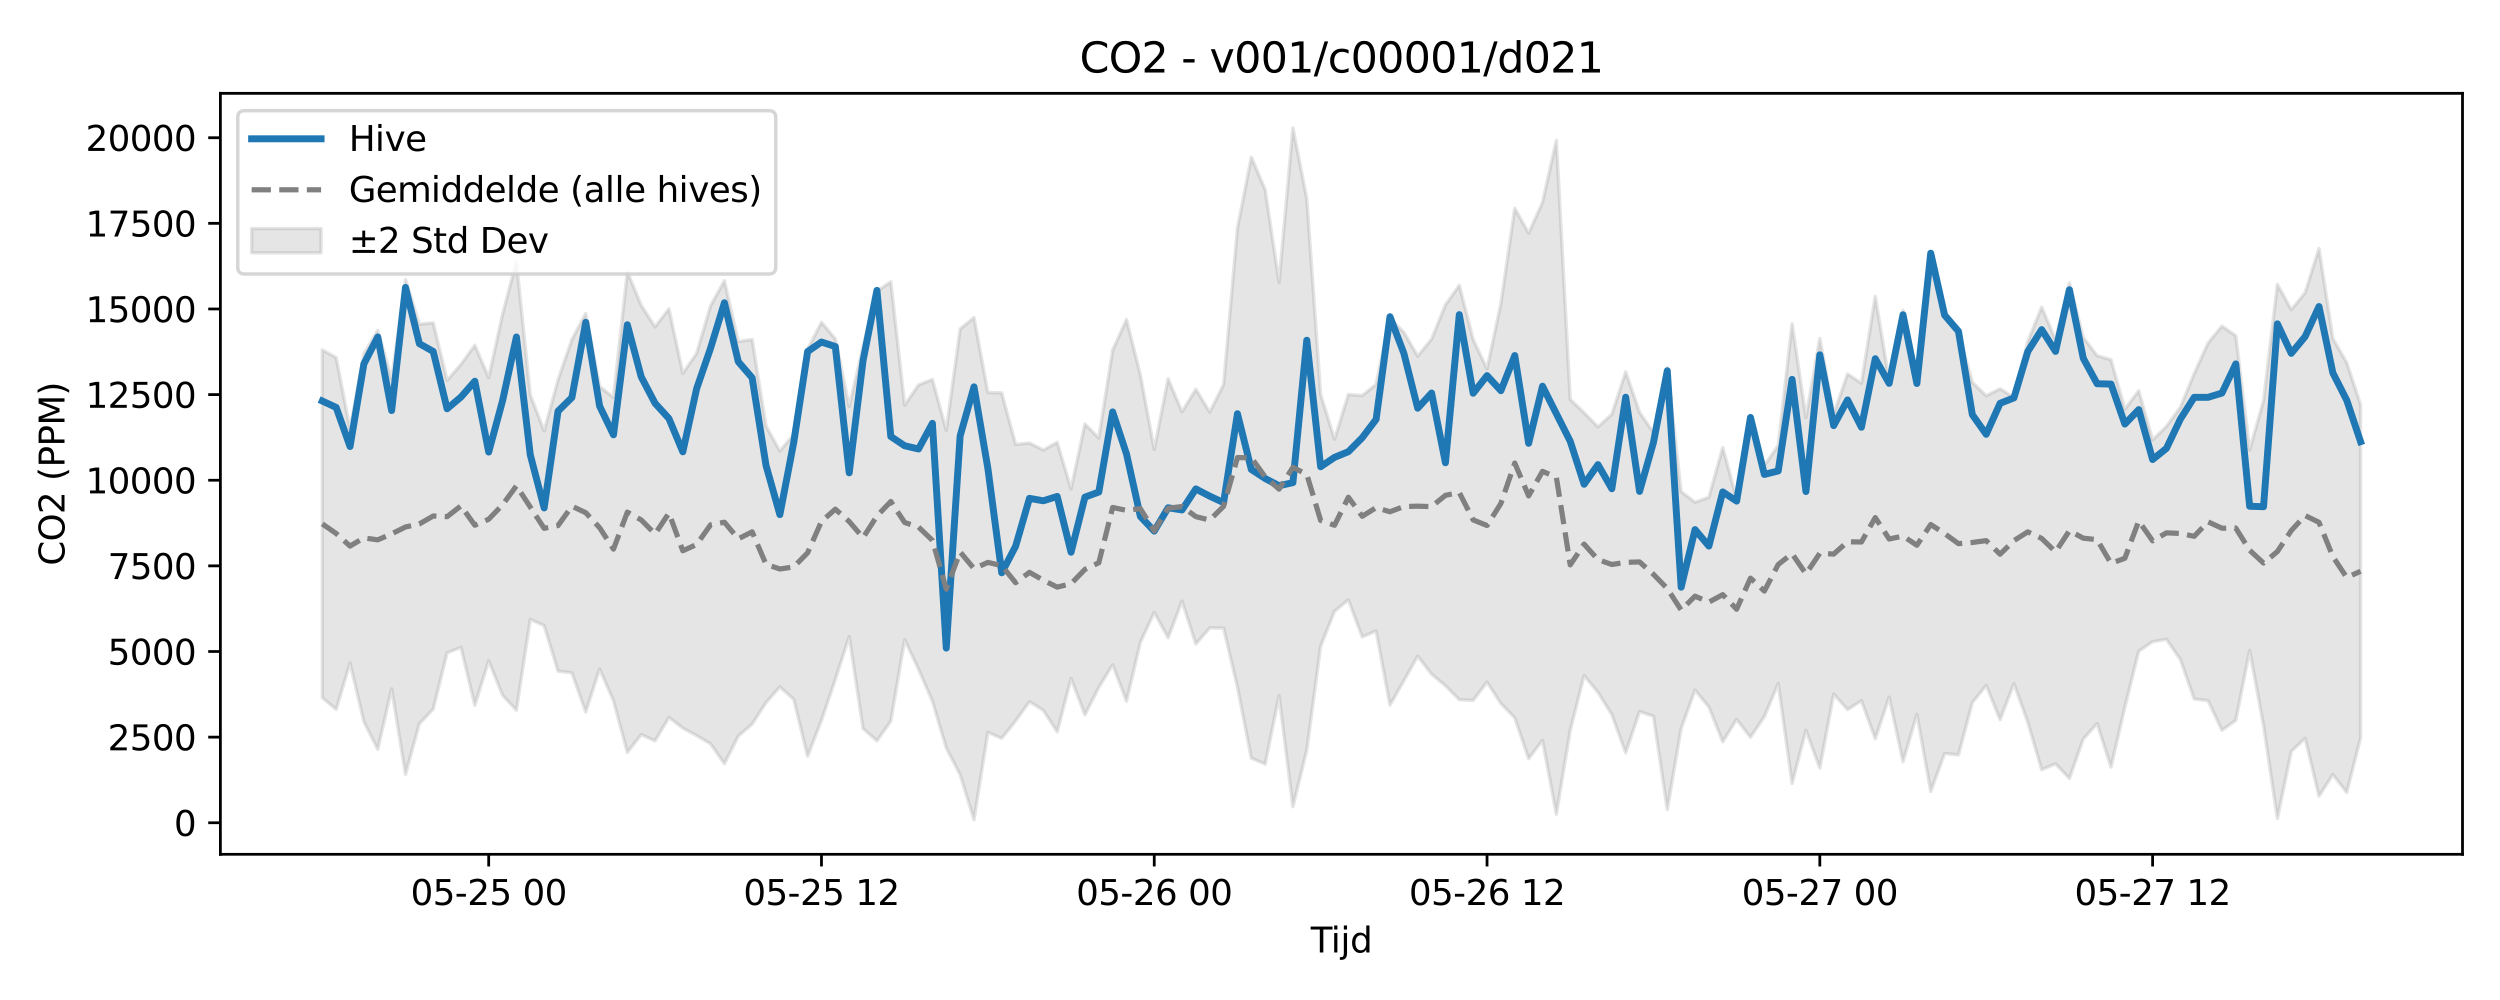 <?xml version="1.0" encoding="utf-8" standalone="no"?>
<!DOCTYPE svg PUBLIC "-//W3C//DTD SVG 1.1//EN"
  "http://www.w3.org/Graphics/SVG/1.1/DTD/svg11.dtd">
<svg xmlns:xlink="http://www.w3.org/1999/xlink" width="720pt" height="288pt" viewBox="0 0 720 288" xmlns="http://www.w3.org/2000/svg" version="1.1">
 <defs>
  <style type="text/css">*{stroke-linejoin: round; stroke-linecap: butt}</style>
 </defs>
 <g id="figure_1">
  <g id="patch_1">
   <path d="M 0 288 
L 720 288 
L 720 0 
L 0 0 
z
" style="fill: #ffffff"/>
  </g>
  <g id="axes_1">
   <g id="patch_2">
    <path d="M 63.47 246.04 
L 709.2 246.04 
L 709.2 26.88 
L 63.47 26.88 
z
" style="fill: #ffffff"/>
   </g>
   <g id="FillBetweenPolyCollection_1">
    <defs>
     <path id="m53c66a3f4b" d="M 92.821 -187.23 
L 92.821 -87.02 
L 96.815 -83.701 
L 100.808 -97.043 
L 104.802 -80.137 
L 108.795 -72.18 
L 112.788 -89.615 
L 116.782 -64.968 
L 120.775 -79.576 
L 124.768 -83.764 
L 128.762 -99.962 
L 132.755 -101.563 
L 136.749 -84.878 
L 140.742 -97.674 
L 144.735 -87.753 
L 148.729 -83.465 
L 152.722 -109.619 
L 156.715 -107.804 
L 160.709 -94.693 
L 164.702 -94.223 
L 168.696 -82.958 
L 172.689 -95.328 
L 176.682 -86.18 
L 180.676 -71.297 
L 184.669 -76.434 
L 188.663 -74.62 
L 192.656 -81.383 
L 196.649 -78.308 
L 200.643 -76.134 
L 204.636 -73.774 
L 208.629 -68.051 
L 212.623 -75.991 
L 216.616 -79.459 
L 220.61 -85.636 
L 224.603 -90.169 
L 228.596 -86.59 
L 232.59 -70.209 
L 236.583 -80.503 
L 240.577 -92.334 
L 244.57 -104.668 
L 248.563 -78.169 
L 252.557 -74.65 
L 256.55 -80.3 
L 260.543 -103.726 
L 264.537 -95.259 
L 268.53 -86.086 
L 272.524 -72.586 
L 276.517 -64.861 
L 280.51 -51.922 
L 284.504 -77.099 
L 288.497 -75.369 
L 292.491 -80.362 
L 296.484 -85.912 
L 300.477 -83.409 
L 304.471 -77.233 
L 308.464 -92.607 
L 312.457 -82.143 
L 316.451 -90.005 
L 320.444 -96.538 
L 324.438 -86.05 
L 328.431 -102.989 
L 332.424 -111.616 
L 336.418 -104.304 
L 340.411 -114.879 
L 344.404 -102.519 
L 348.398 -107.147 
L 352.391 -107.103 
L 356.385 -90.116 
L 360.378 -69.644 
L 364.371 -67.937 
L 368.365 -87.611 
L 372.358 -55.672 
L 376.352 -71.935 
L 380.345 -101.881 
L 384.338 -111.933 
L 388.332 -115.22 
L 392.325 -104.557 
L 396.318 -106.288 
L 400.312 -84.926 
L 404.305 -91.91 
L 408.299 -99.021 
L 412.292 -93.837 
L 416.285 -90.491 
L 420.279 -86.479 
L 424.272 -86.29 
L 428.266 -91.539 
L 432.259 -85.381 
L 436.252 -81.266 
L 440.246 -69.502 
L 444.239 -74.78 
L 448.232 -53.511 
L 452.226 -77.658 
L 456.219 -93.443 
L 460.213 -88.607 
L 464.206 -82.178 
L 468.199 -71.191 
L 472.193 -83.08 
L 476.186 -81.737 
L 480.179 -54.832 
L 484.173 -78.198 
L 488.166 -89.237 
L 492.16 -84.38 
L 496.153 -74.37 
L 500.146 -80.794 
L 504.14 -75.671 
L 508.133 -81.599 
L 512.127 -91.154 
L 516.12 -62.337 
L 520.113 -77.671 
L 524.107 -66.802 
L 528.1 -88.087 
L 532.093 -83.638 
L 536.087 -86.172 
L 540.08 -75.256 
L 544.074 -87.206 
L 548.067 -68.607 
L 552.06 -82.286 
L 556.054 -60.064 
L 560.047 -70.975 
L 564.041 -70.595 
L 568.034 -85.647 
L 572.027 -90.593 
L 576.021 -80.731 
L 580.014 -91.096 
L 584.007 -79.972 
L 588.001 -66.32 
L 591.994 -68.007 
L 595.988 -63.81 
L 599.981 -75.148 
L 603.974 -79.601 
L 607.968 -67.099 
L 611.961 -84.316 
L 615.955 -100.457 
L 619.948 -103.187 
L 623.941 -103.852 
L 627.935 -98.076 
L 631.928 -86.692 
L 635.921 -86.215 
L 639.915 -77.673 
L 643.908 -80.521 
L 647.902 -100.662 
L 651.895 -79.06 
L 655.888 -52.235 
L 659.882 -71.568 
L 663.875 -75.358 
L 667.868 -58.694 
L 671.862 -64.917 
L 675.855 -59.781 
L 679.849 -75.48 
L 679.849 -171.487 
L 679.849 -171.487 
L 675.855 -183.558 
L 671.862 -190.516 
L 667.868 -216.444 
L 663.875 -203.688 
L 659.882 -198.811 
L 655.888 -206.084 
L 651.895 -172.614 
L 647.902 -158.41 
L 643.908 -191.301 
L 639.915 -194.08 
L 635.921 -189.202 
L 631.928 -180.397 
L 627.935 -170.663 
L 623.941 -165.224 
L 619.948 -161.298 
L 615.955 -175.473 
L 611.961 -170.129 
L 607.968 -184.393 
L 603.974 -185.555 
L 599.981 -190.863 
L 595.988 -206.497 
L 591.994 -190.124 
L 588.001 -199.547 
L 584.007 -189.683 
L 580.014 -173.523 
L 576.021 -176.043 
L 572.027 -174.006 
L 568.034 -177.885 
L 564.041 -192.266 
L 560.047 -197.677 
L 556.054 -213.821 
L 552.06 -179.66 
L 548.067 -198.612 
L 544.074 -178.333 
L 540.08 -202.637 
L 536.087 -177.631 
L 532.093 -180.282 
L 528.1 -168.761 
L 524.107 -190.515 
L 520.113 -167.745 
L 516.12 -194.757 
L 512.127 -159.707 
L 508.133 -153.961 
L 504.14 -167.312 
L 500.146 -144.293 
L 496.153 -159.122 
L 492.16 -144.785 
L 488.166 -143.363 
L 484.173 -146.423 
L 480.179 -182.154 
L 476.186 -163.462 
L 472.193 -169.251 
L 468.199 -180.89 
L 464.206 -168.673 
L 460.213 -165.054 
L 456.219 -169.13 
L 452.226 -172.977 
L 448.232 -247.566 
L 444.239 -229.729 
L 440.246 -220.857 
L 436.252 -228.027 
L 432.259 -200.628 
L 428.266 -181.774 
L 424.272 -190.231 
L 420.279 -205.832 
L 416.285 -200.197 
L 412.292 -190.349 
L 408.299 -185.421 
L 404.305 -192.324 
L 400.312 -196.3 
L 396.318 -177.308 
L 392.325 -174.062 
L 388.332 -174.373 
L 384.338 -161.507 
L 380.345 -174.38 
L 376.352 -230.834 
L 372.358 -251.158 
L 368.365 -206.643 
L 364.371 -233.367 
L 360.378 -242.734 
L 356.385 -222.295 
L 352.391 -177.239 
L 348.398 -169.291 
L 344.404 -175.906 
L 340.411 -169.389 
L 336.418 -178.925 
L 332.424 -158.568 
L 328.431 -180.019 
L 324.438 -195.972 
L 320.444 -187.162 
L 316.451 -161.844 
L 312.457 -165.895 
L 308.464 -147.176 
L 304.471 -160.6 
L 300.477 -158.396 
L 296.484 -160.421 
L 292.491 -160.007 
L 288.497 -174.848 
L 284.504 -174.953 
L 280.51 -196.54 
L 276.517 -193.228 
L 272.524 -164.099 
L 268.53 -178.695 
L 264.537 -177.146 
L 260.543 -171.321 
L 256.55 -206.839 
L 252.557 -204.124 
L 248.563 -188.127 
L 244.57 -170.939 
L 240.577 -190.393 
L 236.583 -195.177 
L 232.59 -187.37 
L 228.596 -162.854 
L 224.603 -158.102 
L 220.61 -165.312 
L 216.616 -190.208 
L 212.623 -189.643 
L 208.629 -207.154 
L 204.636 -199.933 
L 200.643 -186.258 
L 196.649 -180.446 
L 192.656 -199.084 
L 188.663 -193.852 
L 184.669 -200.08 
L 180.676 -209.724 
L 176.682 -173.524 
L 172.689 -176.707 
L 168.696 -197.728 
L 164.702 -190.209 
L 160.709 -178.582 
L 156.715 -163.887 
L 152.722 -174.266 
L 148.729 -212.708 
L 144.735 -197.469 
L 140.742 -179.252 
L 136.749 -188.586 
L 132.755 -183.063 
L 128.762 -178.434 
L 124.768 -195.025 
L 120.775 -194.627 
L 116.782 -207.498 
L 112.788 -178.886 
L 108.795 -192.867 
L 104.802 -186.048 
L 100.808 -164.414 
L 96.815 -185.01 
L 92.821 -187.23 
z
" style="stroke: #808080; stroke-opacity: 0.2"/>
    </defs>
    <g clip-path="url(#p397e23475f)">
     <use xlink:href="#m53c66a3f4b" x="0" y="288" style="fill: #808080; fill-opacity: 0.2; stroke: #808080; stroke-opacity: 0.2"/>
    </g>
   </g>
   <g id="matplotlib.axis_1">
    <g id="xtick_1">
     <g id="line2d_1">
      <defs>
       <path id="m4038167989" d="M 0 0 
L 0 3.5 
" style="stroke: #000000; stroke-width: 0.8"/>
      </defs>
      <g>
       <use xlink:href="#m4038167989" x="140.742" y="246.04" style="stroke: #000000; stroke-width: 0.8"/>
      </g>
     </g>
     <g id="text_1">
      <!-- 05-25 00 -->
      <g transform="translate(118.261 260.638) scale(0.1 -0.1)">
       <defs>
        <path id="DejaVuSans-30" d="M 2034 4250 
Q 1547 4250 1301 3770 
Q 1056 3291 1056 2328 
Q 1056 1369 1301 889 
Q 1547 409 2034 409 
Q 2525 409 2770 889 
Q 3016 1369 3016 2328 
Q 3016 3291 2770 3770 
Q 2525 4250 2034 4250 
z
M 2034 4750 
Q 2819 4750 3233 4129 
Q 3647 3509 3647 2328 
Q 3647 1150 3233 529 
Q 2819 -91 2034 -91 
Q 1250 -91 836 529 
Q 422 1150 422 2328 
Q 422 3509 836 4129 
Q 1250 4750 2034 4750 
z
" transform="scale(0.016)"/>
        <path id="DejaVuSans-35" d="M 691 4666 
L 3169 4666 
L 3169 4134 
L 1269 4134 
L 1269 2991 
Q 1406 3038 1543 3061 
Q 1681 3084 1819 3084 
Q 2600 3084 3056 2656 
Q 3513 2228 3513 1497 
Q 3513 744 3044 326 
Q 2575 -91 1722 -91 
Q 1428 -91 1123 -41 
Q 819 9 494 109 
L 494 744 
Q 775 591 1075 516 
Q 1375 441 1709 441 
Q 2250 441 2565 725 
Q 2881 1009 2881 1497 
Q 2881 1984 2565 2268 
Q 2250 2553 1709 2553 
Q 1456 2553 1204 2497 
Q 953 2441 691 2322 
L 691 4666 
z
" transform="scale(0.016)"/>
        <path id="DejaVuSans-2d" d="M 313 2009 
L 1997 2009 
L 1997 1497 
L 313 1497 
L 313 2009 
z
" transform="scale(0.016)"/>
        <path id="DejaVuSans-32" d="M 1228 531 
L 3431 531 
L 3431 0 
L 469 0 
L 469 531 
Q 828 903 1448 1529 
Q 2069 2156 2228 2338 
Q 2531 2678 2651 2914 
Q 2772 3150 2772 3378 
Q 2772 3750 2511 3984 
Q 2250 4219 1831 4219 
Q 1534 4219 1204 4116 
Q 875 4013 500 3803 
L 500 4441 
Q 881 4594 1212 4672 
Q 1544 4750 1819 4750 
Q 2544 4750 2975 4387 
Q 3406 4025 3406 3419 
Q 3406 3131 3298 2873 
Q 3191 2616 2906 2266 
Q 2828 2175 2409 1742 
Q 1991 1309 1228 531 
z
" transform="scale(0.016)"/>
        <path id="DejaVuSans-20" transform="scale(0.016)"/>
       </defs>
       <use xlink:href="#DejaVuSans-30"/>
       <use xlink:href="#DejaVuSans-35" transform="translate(63.623 0)"/>
       <use xlink:href="#DejaVuSans-2d" transform="translate(127.246 0)"/>
       <use xlink:href="#DejaVuSans-32" transform="translate(163.33 0)"/>
       <use xlink:href="#DejaVuSans-35" transform="translate(226.953 0)"/>
       <use xlink:href="#DejaVuSans-20" transform="translate(290.576 0)"/>
       <use xlink:href="#DejaVuSans-30" transform="translate(322.363 0)"/>
       <use xlink:href="#DejaVuSans-30" transform="translate(385.986 0)"/>
      </g>
     </g>
    </g>
    <g id="xtick_2">
     <g id="line2d_2">
      <g>
       <use xlink:href="#m4038167989" x="236.583" y="246.04" style="stroke: #000000; stroke-width: 0.8"/>
      </g>
     </g>
     <g id="text_2">
      <!-- 05-25 12 -->
      <g transform="translate(214.103 260.638) scale(0.1 -0.1)">
       <defs>
        <path id="DejaVuSans-31" d="M 794 531 
L 1825 531 
L 1825 4091 
L 703 3866 
L 703 4441 
L 1819 4666 
L 2450 4666 
L 2450 531 
L 3481 531 
L 3481 0 
L 794 0 
L 794 531 
z
" transform="scale(0.016)"/>
       </defs>
       <use xlink:href="#DejaVuSans-30"/>
       <use xlink:href="#DejaVuSans-35" transform="translate(63.623 0)"/>
       <use xlink:href="#DejaVuSans-2d" transform="translate(127.246 0)"/>
       <use xlink:href="#DejaVuSans-32" transform="translate(163.33 0)"/>
       <use xlink:href="#DejaVuSans-35" transform="translate(226.953 0)"/>
       <use xlink:href="#DejaVuSans-20" transform="translate(290.576 0)"/>
       <use xlink:href="#DejaVuSans-31" transform="translate(322.363 0)"/>
       <use xlink:href="#DejaVuSans-32" transform="translate(385.986 0)"/>
      </g>
     </g>
    </g>
    <g id="xtick_3">
     <g id="line2d_3">
      <g>
       <use xlink:href="#m4038167989" x="332.424" y="246.04" style="stroke: #000000; stroke-width: 0.8"/>
      </g>
     </g>
     <g id="text_3">
      <!-- 05-26 00 -->
      <g transform="translate(309.944 260.638) scale(0.1 -0.1)">
       <defs>
        <path id="DejaVuSans-36" d="M 2113 2584 
Q 1688 2584 1439 2293 
Q 1191 2003 1191 1497 
Q 1191 994 1439 701 
Q 1688 409 2113 409 
Q 2538 409 2786 701 
Q 3034 994 3034 1497 
Q 3034 2003 2786 2293 
Q 2538 2584 2113 2584 
z
M 3366 4563 
L 3366 3988 
Q 3128 4100 2886 4159 
Q 2644 4219 2406 4219 
Q 1781 4219 1451 3797 
Q 1122 3375 1075 2522 
Q 1259 2794 1537 2939 
Q 1816 3084 2150 3084 
Q 2853 3084 3261 2657 
Q 3669 2231 3669 1497 
Q 3669 778 3244 343 
Q 2819 -91 2113 -91 
Q 1303 -91 875 529 
Q 447 1150 447 2328 
Q 447 3434 972 4092 
Q 1497 4750 2381 4750 
Q 2619 4750 2861 4703 
Q 3103 4656 3366 4563 
z
" transform="scale(0.016)"/>
       </defs>
       <use xlink:href="#DejaVuSans-30"/>
       <use xlink:href="#DejaVuSans-35" transform="translate(63.623 0)"/>
       <use xlink:href="#DejaVuSans-2d" transform="translate(127.246 0)"/>
       <use xlink:href="#DejaVuSans-32" transform="translate(163.33 0)"/>
       <use xlink:href="#DejaVuSans-36" transform="translate(226.953 0)"/>
       <use xlink:href="#DejaVuSans-20" transform="translate(290.576 0)"/>
       <use xlink:href="#DejaVuSans-30" transform="translate(322.363 0)"/>
       <use xlink:href="#DejaVuSans-30" transform="translate(385.986 0)"/>
      </g>
     </g>
    </g>
    <g id="xtick_4">
     <g id="line2d_4">
      <g>
       <use xlink:href="#m4038167989" x="428.266" y="246.04" style="stroke: #000000; stroke-width: 0.8"/>
      </g>
     </g>
     <g id="text_4">
      <!-- 05-26 12 -->
      <g transform="translate(405.785 260.638) scale(0.1 -0.1)">
       <use xlink:href="#DejaVuSans-30"/>
       <use xlink:href="#DejaVuSans-35" transform="translate(63.623 0)"/>
       <use xlink:href="#DejaVuSans-2d" transform="translate(127.246 0)"/>
       <use xlink:href="#DejaVuSans-32" transform="translate(163.33 0)"/>
       <use xlink:href="#DejaVuSans-36" transform="translate(226.953 0)"/>
       <use xlink:href="#DejaVuSans-20" transform="translate(290.576 0)"/>
       <use xlink:href="#DejaVuSans-31" transform="translate(322.363 0)"/>
       <use xlink:href="#DejaVuSans-32" transform="translate(385.986 0)"/>
      </g>
     </g>
    </g>
    <g id="xtick_5">
     <g id="line2d_5">
      <g>
       <use xlink:href="#m4038167989" x="524.107" y="246.04" style="stroke: #000000; stroke-width: 0.8"/>
      </g>
     </g>
     <g id="text_5">
      <!-- 05-27 00 -->
      <g transform="translate(501.626 260.638) scale(0.1 -0.1)">
       <defs>
        <path id="DejaVuSans-37" d="M 525 4666 
L 3525 4666 
L 3525 4397 
L 1831 0 
L 1172 0 
L 2766 4134 
L 525 4134 
L 525 4666 
z
" transform="scale(0.016)"/>
       </defs>
       <use xlink:href="#DejaVuSans-30"/>
       <use xlink:href="#DejaVuSans-35" transform="translate(63.623 0)"/>
       <use xlink:href="#DejaVuSans-2d" transform="translate(127.246 0)"/>
       <use xlink:href="#DejaVuSans-32" transform="translate(163.33 0)"/>
       <use xlink:href="#DejaVuSans-37" transform="translate(226.953 0)"/>
       <use xlink:href="#DejaVuSans-20" transform="translate(290.576 0)"/>
       <use xlink:href="#DejaVuSans-30" transform="translate(322.363 0)"/>
       <use xlink:href="#DejaVuSans-30" transform="translate(385.986 0)"/>
      </g>
     </g>
    </g>
    <g id="xtick_6">
     <g id="line2d_6">
      <g>
       <use xlink:href="#m4038167989" x="619.948" y="246.04" style="stroke: #000000; stroke-width: 0.8"/>
      </g>
     </g>
     <g id="text_6">
      <!-- 05-27 12 -->
      <g transform="translate(597.467 260.638) scale(0.1 -0.1)">
       <use xlink:href="#DejaVuSans-30"/>
       <use xlink:href="#DejaVuSans-35" transform="translate(63.623 0)"/>
       <use xlink:href="#DejaVuSans-2d" transform="translate(127.246 0)"/>
       <use xlink:href="#DejaVuSans-32" transform="translate(163.33 0)"/>
       <use xlink:href="#DejaVuSans-37" transform="translate(226.953 0)"/>
       <use xlink:href="#DejaVuSans-20" transform="translate(290.576 0)"/>
       <use xlink:href="#DejaVuSans-31" transform="translate(322.363 0)"/>
       <use xlink:href="#DejaVuSans-32" transform="translate(385.986 0)"/>
      </g>
     </g>
    </g>
    <g id="text_7">
     <!-- Tijd -->
     <g transform="translate(377.485 274.317) scale(0.1 -0.1)">
      <defs>
       <path id="DejaVuSans-54" d="M -19 4666 
L 3928 4666 
L 3928 4134 
L 2272 4134 
L 2272 0 
L 1638 0 
L 1638 4134 
L -19 4134 
L -19 4666 
z
" transform="scale(0.016)"/>
       <path id="DejaVuSans-69" d="M 603 3500 
L 1178 3500 
L 1178 0 
L 603 0 
L 603 3500 
z
M 603 4863 
L 1178 4863 
L 1178 4134 
L 603 4134 
L 603 4863 
z
" transform="scale(0.016)"/>
       <path id="DejaVuSans-6a" d="M 603 3500 
L 1178 3500 
L 1178 -63 
Q 1178 -731 923 -1031 
Q 669 -1331 103 -1331 
L -116 -1331 
L -116 -844 
L 38 -844 
Q 366 -844 484 -692 
Q 603 -541 603 -63 
L 603 3500 
z
M 603 4863 
L 1178 4863 
L 1178 4134 
L 603 4134 
L 603 4863 
z
" transform="scale(0.016)"/>
       <path id="DejaVuSans-64" d="M 2906 2969 
L 2906 4863 
L 3481 4863 
L 3481 0 
L 2906 0 
L 2906 525 
Q 2725 213 2448 61 
Q 2172 -91 1784 -91 
Q 1150 -91 751 415 
Q 353 922 353 1747 
Q 353 2572 751 3078 
Q 1150 3584 1784 3584 
Q 2172 3584 2448 3432 
Q 2725 3281 2906 2969 
z
M 947 1747 
Q 947 1113 1208 752 
Q 1469 391 1925 391 
Q 2381 391 2643 752 
Q 2906 1113 2906 1747 
Q 2906 2381 2643 2742 
Q 2381 3103 1925 3103 
Q 1469 3103 1208 2742 
Q 947 2381 947 1747 
z
" transform="scale(0.016)"/>
      </defs>
      <use xlink:href="#DejaVuSans-54"/>
      <use xlink:href="#DejaVuSans-69" transform="translate(57.959 0)"/>
      <use xlink:href="#DejaVuSans-6a" transform="translate(85.742 0)"/>
      <use xlink:href="#DejaVuSans-64" transform="translate(113.525 0)"/>
     </g>
    </g>
   </g>
   <g id="matplotlib.axis_2">
    <g id="ytick_1">
     <g id="line2d_7">
      <defs>
       <path id="m2b2eaa7685" d="M 0 0 
L -3.5 0 
" style="stroke: #000000; stroke-width: 0.8"/>
      </defs>
      <g>
       <use xlink:href="#m2b2eaa7685" x="63.47" y="236.954" style="stroke: #000000; stroke-width: 0.8"/>
      </g>
     </g>
     <g id="text_8">
      <!-- 0 -->
      <g transform="translate(50.108 240.753) scale(0.1 -0.1)">
       <use xlink:href="#DejaVuSans-30"/>
      </g>
     </g>
    </g>
    <g id="ytick_2">
     <g id="line2d_8">
      <g>
       <use xlink:href="#m2b2eaa7685" x="63.47" y="212.292" style="stroke: #000000; stroke-width: 0.8"/>
      </g>
     </g>
     <g id="text_9">
      <!-- 2500 -->
      <g transform="translate(31.02 216.091) scale(0.1 -0.1)">
       <use xlink:href="#DejaVuSans-32"/>
       <use xlink:href="#DejaVuSans-35" transform="translate(63.623 0)"/>
       <use xlink:href="#DejaVuSans-30" transform="translate(127.246 0)"/>
       <use xlink:href="#DejaVuSans-30" transform="translate(190.869 0)"/>
      </g>
     </g>
    </g>
    <g id="ytick_3">
     <g id="line2d_9">
      <g>
       <use xlink:href="#m2b2eaa7685" x="63.47" y="187.631" style="stroke: #000000; stroke-width: 0.8"/>
      </g>
     </g>
     <g id="text_10">
      <!-- 5000 -->
      <g transform="translate(31.02 191.43) scale(0.1 -0.1)">
       <use xlink:href="#DejaVuSans-35"/>
       <use xlink:href="#DejaVuSans-30" transform="translate(63.623 0)"/>
       <use xlink:href="#DejaVuSans-30" transform="translate(127.246 0)"/>
       <use xlink:href="#DejaVuSans-30" transform="translate(190.869 0)"/>
      </g>
     </g>
    </g>
    <g id="ytick_4">
     <g id="line2d_10">
      <g>
       <use xlink:href="#m2b2eaa7685" x="63.47" y="162.969" style="stroke: #000000; stroke-width: 0.8"/>
      </g>
     </g>
     <g id="text_11">
      <!-- 7500 -->
      <g transform="translate(31.02 166.768) scale(0.1 -0.1)">
       <use xlink:href="#DejaVuSans-37"/>
       <use xlink:href="#DejaVuSans-35" transform="translate(63.623 0)"/>
       <use xlink:href="#DejaVuSans-30" transform="translate(127.246 0)"/>
       <use xlink:href="#DejaVuSans-30" transform="translate(190.869 0)"/>
      </g>
     </g>
    </g>
    <g id="ytick_5">
     <g id="line2d_11">
      <g>
       <use xlink:href="#m2b2eaa7685" x="63.47" y="138.308" style="stroke: #000000; stroke-width: 0.8"/>
      </g>
     </g>
     <g id="text_12">
      <!-- 10000 -->
      <g transform="translate(24.657 142.107) scale(0.1 -0.1)">
       <use xlink:href="#DejaVuSans-31"/>
       <use xlink:href="#DejaVuSans-30" transform="translate(63.623 0)"/>
       <use xlink:href="#DejaVuSans-30" transform="translate(127.246 0)"/>
       <use xlink:href="#DejaVuSans-30" transform="translate(190.869 0)"/>
       <use xlink:href="#DejaVuSans-30" transform="translate(254.492 0)"/>
      </g>
     </g>
    </g>
    <g id="ytick_6">
     <g id="line2d_12">
      <g>
       <use xlink:href="#m2b2eaa7685" x="63.47" y="113.646" style="stroke: #000000; stroke-width: 0.8"/>
      </g>
     </g>
     <g id="text_13">
      <!-- 12500 -->
      <g transform="translate(24.657 117.445) scale(0.1 -0.1)">
       <use xlink:href="#DejaVuSans-31"/>
       <use xlink:href="#DejaVuSans-32" transform="translate(63.623 0)"/>
       <use xlink:href="#DejaVuSans-35" transform="translate(127.246 0)"/>
       <use xlink:href="#DejaVuSans-30" transform="translate(190.869 0)"/>
       <use xlink:href="#DejaVuSans-30" transform="translate(254.492 0)"/>
      </g>
     </g>
    </g>
    <g id="ytick_7">
     <g id="line2d_13">
      <g>
       <use xlink:href="#m2b2eaa7685" x="63.47" y="88.984" style="stroke: #000000; stroke-width: 0.8"/>
      </g>
     </g>
     <g id="text_14">
      <!-- 15000 -->
      <g transform="translate(24.657 92.784) scale(0.1 -0.1)">
       <use xlink:href="#DejaVuSans-31"/>
       <use xlink:href="#DejaVuSans-35" transform="translate(63.623 0)"/>
       <use xlink:href="#DejaVuSans-30" transform="translate(127.246 0)"/>
       <use xlink:href="#DejaVuSans-30" transform="translate(190.869 0)"/>
       <use xlink:href="#DejaVuSans-30" transform="translate(254.492 0)"/>
      </g>
     </g>
    </g>
    <g id="ytick_8">
     <g id="line2d_14">
      <g>
       <use xlink:href="#m2b2eaa7685" x="63.47" y="64.323" style="stroke: #000000; stroke-width: 0.8"/>
      </g>
     </g>
     <g id="text_15">
      <!-- 17500 -->
      <g transform="translate(24.657 68.122) scale(0.1 -0.1)">
       <use xlink:href="#DejaVuSans-31"/>
       <use xlink:href="#DejaVuSans-37" transform="translate(63.623 0)"/>
       <use xlink:href="#DejaVuSans-35" transform="translate(127.246 0)"/>
       <use xlink:href="#DejaVuSans-30" transform="translate(190.869 0)"/>
       <use xlink:href="#DejaVuSans-30" transform="translate(254.492 0)"/>
      </g>
     </g>
    </g>
    <g id="ytick_9">
     <g id="line2d_15">
      <g>
       <use xlink:href="#m2b2eaa7685" x="63.47" y="39.661" style="stroke: #000000; stroke-width: 0.8"/>
      </g>
     </g>
     <g id="text_16">
      <!-- 20000 -->
      <g transform="translate(24.657 43.46) scale(0.1 -0.1)">
       <use xlink:href="#DejaVuSans-32"/>
       <use xlink:href="#DejaVuSans-30" transform="translate(63.623 0)"/>
       <use xlink:href="#DejaVuSans-30" transform="translate(127.246 0)"/>
       <use xlink:href="#DejaVuSans-30" transform="translate(190.869 0)"/>
       <use xlink:href="#DejaVuSans-30" transform="translate(254.492 0)"/>
      </g>
     </g>
    </g>
    <g id="text_17">
     <!-- CO2 (PPM) -->
     <g transform="translate(18.578 162.903) rotate(-90) scale(0.1 -0.1)">
      <defs>
       <path id="DejaVuSans-43" d="M 4122 4306 
L 4122 3641 
Q 3803 3938 3442 4084 
Q 3081 4231 2675 4231 
Q 1875 4231 1450 3742 
Q 1025 3253 1025 2328 
Q 1025 1406 1450 917 
Q 1875 428 2675 428 
Q 3081 428 3442 575 
Q 3803 722 4122 1019 
L 4122 359 
Q 3791 134 3420 21 
Q 3050 -91 2638 -91 
Q 1578 -91 968 557 
Q 359 1206 359 2328 
Q 359 3453 968 4101 
Q 1578 4750 2638 4750 
Q 3056 4750 3426 4639 
Q 3797 4528 4122 4306 
z
" transform="scale(0.016)"/>
       <path id="DejaVuSans-4f" d="M 2522 4238 
Q 1834 4238 1429 3725 
Q 1025 3213 1025 2328 
Q 1025 1447 1429 934 
Q 1834 422 2522 422 
Q 3209 422 3611 934 
Q 4013 1447 4013 2328 
Q 4013 3213 3611 3725 
Q 3209 4238 2522 4238 
z
M 2522 4750 
Q 3503 4750 4090 4092 
Q 4678 3434 4678 2328 
Q 4678 1225 4090 567 
Q 3503 -91 2522 -91 
Q 1538 -91 948 565 
Q 359 1222 359 2328 
Q 359 3434 948 4092 
Q 1538 4750 2522 4750 
z
" transform="scale(0.016)"/>
       <path id="DejaVuSans-28" d="M 1984 4856 
Q 1566 4138 1362 3434 
Q 1159 2731 1159 2009 
Q 1159 1288 1364 580 
Q 1569 -128 1984 -844 
L 1484 -844 
Q 1016 -109 783 600 
Q 550 1309 550 2009 
Q 550 2706 781 3412 
Q 1013 4119 1484 4856 
L 1984 4856 
z
" transform="scale(0.016)"/>
       <path id="DejaVuSans-50" d="M 1259 4147 
L 1259 2394 
L 2053 2394 
Q 2494 2394 2734 2622 
Q 2975 2850 2975 3272 
Q 2975 3691 2734 3919 
Q 2494 4147 2053 4147 
L 1259 4147 
z
M 628 4666 
L 2053 4666 
Q 2838 4666 3239 4311 
Q 3641 3956 3641 3272 
Q 3641 2581 3239 2228 
Q 2838 1875 2053 1875 
L 1259 1875 
L 1259 0 
L 628 0 
L 628 4666 
z
" transform="scale(0.016)"/>
       <path id="DejaVuSans-4d" d="M 628 4666 
L 1569 4666 
L 2759 1491 
L 3956 4666 
L 4897 4666 
L 4897 0 
L 4281 0 
L 4281 4097 
L 3078 897 
L 2444 897 
L 1241 4097 
L 1241 0 
L 628 0 
L 628 4666 
z
" transform="scale(0.016)"/>
       <path id="DejaVuSans-29" d="M 513 4856 
L 1013 4856 
Q 1481 4119 1714 3412 
Q 1947 2706 1947 2009 
Q 1947 1309 1714 600 
Q 1481 -109 1013 -844 
L 513 -844 
Q 928 -128 1133 580 
Q 1338 1288 1338 2009 
Q 1338 2731 1133 3434 
Q 928 4138 513 4856 
z
" transform="scale(0.016)"/>
      </defs>
      <use xlink:href="#DejaVuSans-43"/>
      <use xlink:href="#DejaVuSans-4f" transform="translate(69.824 0)"/>
      <use xlink:href="#DejaVuSans-32" transform="translate(148.535 0)"/>
      <use xlink:href="#DejaVuSans-20" transform="translate(212.158 0)"/>
      <use xlink:href="#DejaVuSans-28" transform="translate(243.945 0)"/>
      <use xlink:href="#DejaVuSans-50" transform="translate(282.959 0)"/>
      <use xlink:href="#DejaVuSans-50" transform="translate(343.262 0)"/>
      <use xlink:href="#DejaVuSans-4d" transform="translate(403.564 0)"/>
      <use xlink:href="#DejaVuSans-29" transform="translate(489.844 0)"/>
     </g>
    </g>
   </g>
   <g id="line2d_16">
    <path d="M 92.821 115.491 
L 96.815 117.335 
L 100.808 128.597 
L 104.802 104.814 
L 108.795 97.059 
L 112.788 118.236 
L 116.782 82.78 
L 120.775 98.971 
L 124.768 101.221 
L 128.762 117.72 
L 132.755 114.35 
L 136.749 109.795 
L 140.742 130.192 
L 144.735 115.428 
L 148.729 97.057 
L 152.722 131.021 
L 156.715 146.285 
L 160.709 118.417 
L 164.702 114.494 
L 168.696 92.835 
L 172.689 116.957 
L 176.682 125.227 
L 180.676 93.529 
L 184.669 108.52 
L 188.663 116.145 
L 192.656 120.541 
L 196.649 130.125 
L 200.643 111.89 
L 204.636 100.304 
L 208.629 87.194 
L 212.623 104.166 
L 216.616 108.802 
L 220.61 134.033 
L 224.603 148.207 
L 228.596 127.417 
L 232.59 101.246 
L 236.583 98.504 
L 240.577 99.806 
L 244.57 136.174 
L 248.563 103.808 
L 252.557 83.638 
L 256.55 125.71 
L 260.543 128.377 
L 264.537 129.308 
L 268.53 121.922 
L 272.524 186.644 
L 276.517 125.558 
L 280.51 111.417 
L 284.504 134.875 
L 288.497 164.962 
L 292.491 157.336 
L 296.484 143.526 
L 300.477 144.23 
L 304.471 142.977 
L 308.464 159.036 
L 312.457 143.177 
L 316.451 141.711 
L 320.444 118.631 
L 324.438 130.764 
L 328.431 148.744 
L 332.424 152.963 
L 336.418 146.235 
L 340.411 146.873 
L 344.404 140.81 
L 348.398 142.891 
L 352.391 144.749 
L 356.385 119.157 
L 360.378 135.203 
L 364.371 137.811 
L 368.365 139.896 
L 372.358 138.993 
L 376.352 97.991 
L 380.345 134.421 
L 384.338 131.721 
L 388.332 130.085 
L 392.325 126.059 
L 396.318 120.781 
L 400.312 91.219 
L 404.305 101.739 
L 408.299 117.559 
L 412.292 113.187 
L 416.285 133.267 
L 420.279 90.615 
L 424.272 113.251 
L 428.266 108.181 
L 432.259 112.515 
L 436.252 102.4 
L 440.246 127.67 
L 444.239 111.229 
L 452.226 127.082 
L 456.219 139.468 
L 460.213 133.813 
L 464.206 140.751 
L 468.199 114.396 
L 472.193 141.527 
L 476.186 127.453 
L 480.179 106.79 
L 484.173 169.115 
L 488.166 152.529 
L 492.16 157.267 
L 496.153 141.678 
L 500.146 144.318 
L 504.14 120.229 
L 508.133 136.64 
L 512.127 135.631 
L 516.12 109.263 
L 520.113 141.56 
L 524.107 102.193 
L 528.1 122.58 
L 532.093 115.188 
L 536.087 123.05 
L 540.08 103.314 
L 544.074 110.405 
L 548.067 90.655 
L 552.06 110.447 
L 556.054 72.922 
L 560.047 90.763 
L 564.041 95.426 
L 568.034 119.437 
L 572.027 125.073 
L 576.021 116.161 
L 580.014 114.588 
L 584.007 101.23 
L 588.001 94.936 
L 591.994 101.207 
L 595.988 83.457 
L 599.981 103.189 
L 603.974 110.519 
L 607.968 110.614 
L 611.961 122.13 
L 615.955 117.97 
L 619.948 132.343 
L 623.941 129.129 
L 627.935 120.722 
L 631.928 114.425 
L 635.921 114.432 
L 639.915 113.205 
L 643.908 104.807 
L 647.902 145.805 
L 651.895 145.933 
L 655.888 93.266 
L 659.882 101.766 
L 663.875 96.942 
L 667.868 88.284 
L 671.862 107.395 
L 675.855 115.257 
L 679.849 127.2 
L 679.849 127.2 
" clip-path="url(#p397e23475f)" style="fill: none; stroke: #1f77b4; stroke-width: 2; stroke-linecap: square"/>
   </g>
   <g id="line2d_17">
    <path d="M 92.821 150.875 
L 96.815 153.644 
L 100.808 157.272 
L 104.802 154.908 
L 108.795 155.476 
L 112.788 153.75 
L 116.782 151.767 
L 120.775 150.899 
L 124.768 148.605 
L 128.762 148.802 
L 132.755 145.687 
L 136.749 151.268 
L 140.742 149.537 
L 144.735 145.389 
L 148.729 139.914 
L 156.715 152.155 
L 160.709 151.363 
L 164.702 145.784 
L 168.696 147.657 
L 172.689 151.983 
L 176.682 158.148 
L 180.676 147.489 
L 184.669 149.743 
L 188.663 153.764 
L 192.656 147.767 
L 196.649 158.623 
L 200.643 156.804 
L 204.636 151.146 
L 208.629 150.397 
L 212.623 155.183 
L 216.616 153.167 
L 220.61 162.526 
L 224.603 163.865 
L 228.596 163.278 
L 232.59 159.211 
L 236.583 150.16 
L 240.577 146.637 
L 244.57 150.196 
L 248.563 154.852 
L 252.557 148.613 
L 256.55 144.43 
L 260.543 150.477 
L 264.537 151.797 
L 268.53 155.61 
L 272.524 169.657 
L 276.517 158.956 
L 280.51 163.769 
L 284.504 161.974 
L 288.497 162.892 
L 292.491 167.815 
L 296.484 164.834 
L 300.477 167.097 
L 304.471 169.084 
L 308.464 168.108 
L 312.457 163.981 
L 316.451 162.075 
L 320.444 146.15 
L 324.438 146.989 
L 328.431 146.496 
L 332.424 152.908 
L 336.418 146.386 
L 340.411 145.866 
L 344.404 148.788 
L 348.398 149.781 
L 352.391 145.829 
L 356.385 131.795 
L 360.378 131.811 
L 364.371 137.348 
L 368.365 140.873 
L 372.358 134.585 
L 376.352 136.616 
L 380.345 149.87 
L 384.338 151.28 
L 388.332 143.204 
L 392.325 148.691 
L 396.318 146.202 
L 400.312 147.387 
L 404.305 145.883 
L 408.299 145.779 
L 412.292 145.907 
L 416.285 142.656 
L 420.279 141.844 
L 424.272 149.74 
L 428.266 151.344 
L 432.259 144.996 
L 436.252 133.354 
L 440.246 142.821 
L 444.239 135.745 
L 448.232 137.461 
L 452.226 162.682 
L 456.219 156.714 
L 460.213 161.169 
L 464.206 162.574 
L 468.199 161.959 
L 472.193 161.835 
L 476.186 165.4 
L 480.179 169.507 
L 484.173 175.69 
L 488.166 171.7 
L 492.16 173.418 
L 496.153 171.254 
L 500.146 175.457 
L 504.14 166.508 
L 508.133 170.22 
L 512.127 162.57 
L 516.12 159.453 
L 520.113 165.292 
L 524.107 159.341 
L 528.1 159.576 
L 532.093 156.04 
L 536.087 156.098 
L 540.08 149.053 
L 544.074 155.231 
L 548.067 154.39 
L 552.06 157.027 
L 556.054 151.058 
L 560.047 153.674 
L 564.041 156.569 
L 568.034 156.234 
L 572.027 155.701 
L 576.021 159.613 
L 580.014 155.69 
L 584.007 153.173 
L 588.001 155.066 
L 591.994 158.934 
L 595.988 152.846 
L 599.981 154.995 
L 603.974 155.422 
L 607.968 162.254 
L 611.961 160.778 
L 615.955 150.035 
L 619.948 155.758 
L 623.941 153.462 
L 627.935 153.63 
L 631.928 154.455 
L 635.921 150.292 
L 639.915 152.124 
L 643.908 152.089 
L 647.902 158.464 
L 651.895 162.163 
L 655.888 158.841 
L 659.882 152.81 
L 663.875 148.477 
L 667.868 150.431 
L 671.862 160.283 
L 675.855 166.331 
L 679.849 164.517 
L 679.849 164.517 
" clip-path="url(#p397e23475f)" style="fill: none; stroke-dasharray: 5.55,2.4; stroke-dashoffset: 0; stroke: #808080; stroke-width: 1.5"/>
   </g>
   <g id="patch_3">
    <path d="M 63.47 246.04 
L 63.47 26.88 
" style="fill: none; stroke: #000000; stroke-width: 0.8; stroke-linejoin: miter; stroke-linecap: square"/>
   </g>
   <g id="patch_4">
    <path d="M 709.2 246.04 
L 709.2 26.88 
" style="fill: none; stroke: #000000; stroke-width: 0.8; stroke-linejoin: miter; stroke-linecap: square"/>
   </g>
   <g id="patch_5">
    <path d="M 63.47 246.04 
L 709.2 246.04 
" style="fill: none; stroke: #000000; stroke-width: 0.8; stroke-linejoin: miter; stroke-linecap: square"/>
   </g>
   <g id="patch_6">
    <path d="M 63.47 26.88 
L 709.2 26.88 
" style="fill: none; stroke: #000000; stroke-width: 0.8; stroke-linejoin: miter; stroke-linecap: square"/>
   </g>
   <g id="text_18">
    <!-- CO2 - v001/c00001/d021 -->
    <g transform="translate(310.932 20.88) scale(0.12 -0.12)">
     <defs>
      <path id="DejaVuSans-76" d="M 191 3500 
L 800 3500 
L 1894 563 
L 2988 3500 
L 3597 3500 
L 2284 0 
L 1503 0 
L 191 3500 
z
" transform="scale(0.016)"/>
      <path id="DejaVuSans-2f" d="M 1625 4666 
L 2156 4666 
L 531 -594 
L 0 -594 
L 1625 4666 
z
" transform="scale(0.016)"/>
      <path id="DejaVuSans-63" d="M 3122 3366 
L 3122 2828 
Q 2878 2963 2633 3030 
Q 2388 3097 2138 3097 
Q 1578 3097 1268 2742 
Q 959 2388 959 1747 
Q 959 1106 1268 751 
Q 1578 397 2138 397 
Q 2388 397 2633 464 
Q 2878 531 3122 666 
L 3122 134 
Q 2881 22 2623 -34 
Q 2366 -91 2075 -91 
Q 1284 -91 818 406 
Q 353 903 353 1747 
Q 353 2603 823 3093 
Q 1294 3584 2113 3584 
Q 2378 3584 2631 3529 
Q 2884 3475 3122 3366 
z
" transform="scale(0.016)"/>
     </defs>
     <use xlink:href="#DejaVuSans-43"/>
     <use xlink:href="#DejaVuSans-4f" transform="translate(69.824 0)"/>
     <use xlink:href="#DejaVuSans-32" transform="translate(148.535 0)"/>
     <use xlink:href="#DejaVuSans-20" transform="translate(212.158 0)"/>
     <use xlink:href="#DejaVuSans-2d" transform="translate(243.945 0)"/>
     <use xlink:href="#DejaVuSans-20" transform="translate(280.029 0)"/>
     <use xlink:href="#DejaVuSans-76" transform="translate(311.816 0)"/>
     <use xlink:href="#DejaVuSans-30" transform="translate(370.996 0)"/>
     <use xlink:href="#DejaVuSans-30" transform="translate(434.619 0)"/>
     <use xlink:href="#DejaVuSans-31" transform="translate(498.242 0)"/>
     <use xlink:href="#DejaVuSans-2f" transform="translate(561.865 0)"/>
     <use xlink:href="#DejaVuSans-63" transform="translate(595.557 0)"/>
     <use xlink:href="#DejaVuSans-30" transform="translate(650.537 0)"/>
     <use xlink:href="#DejaVuSans-30" transform="translate(714.16 0)"/>
     <use xlink:href="#DejaVuSans-30" transform="translate(777.783 0)"/>
     <use xlink:href="#DejaVuSans-30" transform="translate(841.406 0)"/>
     <use xlink:href="#DejaVuSans-31" transform="translate(905.029 0)"/>
     <use xlink:href="#DejaVuSans-2f" transform="translate(968.652 0)"/>
     <use xlink:href="#DejaVuSans-64" transform="translate(1002.344 0)"/>
     <use xlink:href="#DejaVuSans-30" transform="translate(1065.82 0)"/>
     <use xlink:href="#DejaVuSans-32" transform="translate(1129.443 0)"/>
     <use xlink:href="#DejaVuSans-31" transform="translate(1193.066 0)"/>
    </g>
   </g>
   <g id="legend_1">
    <g id="patch_7">
     <path d="M 70.47 78.914 
L 221.414 78.914 
Q 223.414 78.914 223.414 76.914 
L 223.414 33.88 
Q 223.414 31.88 221.414 31.88 
L 70.47 31.88 
Q 68.47 31.88 68.47 33.88 
L 68.47 76.914 
Q 68.47 78.914 70.47 78.914 
z
" style="fill: #ffffff; opacity: 0.8; stroke: #cccccc; stroke-linejoin: miter"/>
    </g>
    <g id="line2d_18">
     <path d="M 72.47 39.978 
L 82.47 39.978 
L 92.47 39.978 
" style="fill: none; stroke: #1f77b4; stroke-width: 2; stroke-linecap: square"/>
    </g>
    <g id="text_19">
     <!-- Hive -->
     <g transform="translate(100.47 43.478) scale(0.1 -0.1)">
      <defs>
       <path id="DejaVuSans-48" d="M 628 4666 
L 1259 4666 
L 1259 2753 
L 3553 2753 
L 3553 4666 
L 4184 4666 
L 4184 0 
L 3553 0 
L 3553 2222 
L 1259 2222 
L 1259 0 
L 628 0 
L 628 4666 
z
" transform="scale(0.016)"/>
       <path id="DejaVuSans-65" d="M 3597 1894 
L 3597 1613 
L 953 1613 
Q 991 1019 1311 708 
Q 1631 397 2203 397 
Q 2534 397 2845 478 
Q 3156 559 3463 722 
L 3463 178 
Q 3153 47 2828 -22 
Q 2503 -91 2169 -91 
Q 1331 -91 842 396 
Q 353 884 353 1716 
Q 353 2575 817 3079 
Q 1281 3584 2069 3584 
Q 2775 3584 3186 3129 
Q 3597 2675 3597 1894 
z
M 3022 2063 
Q 3016 2534 2758 2815 
Q 2500 3097 2075 3097 
Q 1594 3097 1305 2825 
Q 1016 2553 972 2059 
L 3022 2063 
z
" transform="scale(0.016)"/>
      </defs>
      <use xlink:href="#DejaVuSans-48"/>
      <use xlink:href="#DejaVuSans-69" transform="translate(75.195 0)"/>
      <use xlink:href="#DejaVuSans-76" transform="translate(102.979 0)"/>
      <use xlink:href="#DejaVuSans-65" transform="translate(162.158 0)"/>
     </g>
    </g>
    <g id="line2d_19">
     <path d="M 72.47 54.657 
L 82.47 54.657 
L 92.47 54.657 
" style="fill: none; stroke-dasharray: 5.55,2.4; stroke-dashoffset: 0; stroke: #808080; stroke-width: 1.5"/>
    </g>
    <g id="text_20">
     <!-- Gemiddelde (alle hives) -->
     <g transform="translate(100.47 58.157) scale(0.1 -0.1)">
      <defs>
       <path id="DejaVuSans-47" d="M 3809 666 
L 3809 1919 
L 2778 1919 
L 2778 2438 
L 4434 2438 
L 4434 434 
Q 4069 175 3628 42 
Q 3188 -91 2688 -91 
Q 1594 -91 976 548 
Q 359 1188 359 2328 
Q 359 3472 976 4111 
Q 1594 4750 2688 4750 
Q 3144 4750 3555 4637 
Q 3966 4525 4313 4306 
L 4313 3634 
Q 3963 3931 3569 4081 
Q 3175 4231 2741 4231 
Q 1884 4231 1454 3753 
Q 1025 3275 1025 2328 
Q 1025 1384 1454 906 
Q 1884 428 2741 428 
Q 3075 428 3337 486 
Q 3600 544 3809 666 
z
" transform="scale(0.016)"/>
       <path id="DejaVuSans-6d" d="M 3328 2828 
Q 3544 3216 3844 3400 
Q 4144 3584 4550 3584 
Q 5097 3584 5394 3201 
Q 5691 2819 5691 2113 
L 5691 0 
L 5113 0 
L 5113 2094 
Q 5113 2597 4934 2840 
Q 4756 3084 4391 3084 
Q 3944 3084 3684 2787 
Q 3425 2491 3425 1978 
L 3425 0 
L 2847 0 
L 2847 2094 
Q 2847 2600 2669 2842 
Q 2491 3084 2119 3084 
Q 1678 3084 1418 2786 
Q 1159 2488 1159 1978 
L 1159 0 
L 581 0 
L 581 3500 
L 1159 3500 
L 1159 2956 
Q 1356 3278 1631 3431 
Q 1906 3584 2284 3584 
Q 2666 3584 2933 3390 
Q 3200 3197 3328 2828 
z
" transform="scale(0.016)"/>
       <path id="DejaVuSans-6c" d="M 603 4863 
L 1178 4863 
L 1178 0 
L 603 0 
L 603 4863 
z
" transform="scale(0.016)"/>
       <path id="DejaVuSans-61" d="M 2194 1759 
Q 1497 1759 1228 1600 
Q 959 1441 959 1056 
Q 959 750 1161 570 
Q 1363 391 1709 391 
Q 2188 391 2477 730 
Q 2766 1069 2766 1631 
L 2766 1759 
L 2194 1759 
z
M 3341 1997 
L 3341 0 
L 2766 0 
L 2766 531 
Q 2569 213 2275 61 
Q 1981 -91 1556 -91 
Q 1019 -91 701 211 
Q 384 513 384 1019 
Q 384 1609 779 1909 
Q 1175 2209 1959 2209 
L 2766 2209 
L 2766 2266 
Q 2766 2663 2505 2880 
Q 2244 3097 1772 3097 
Q 1472 3097 1187 3025 
Q 903 2953 641 2809 
L 641 3341 
Q 956 3463 1253 3523 
Q 1550 3584 1831 3584 
Q 2591 3584 2966 3190 
Q 3341 2797 3341 1997 
z
" transform="scale(0.016)"/>
       <path id="DejaVuSans-68" d="M 3513 2113 
L 3513 0 
L 2938 0 
L 2938 2094 
Q 2938 2591 2744 2837 
Q 2550 3084 2163 3084 
Q 1697 3084 1428 2787 
Q 1159 2491 1159 1978 
L 1159 0 
L 581 0 
L 581 4863 
L 1159 4863 
L 1159 2956 
Q 1366 3272 1645 3428 
Q 1925 3584 2291 3584 
Q 2894 3584 3203 3211 
Q 3513 2838 3513 2113 
z
" transform="scale(0.016)"/>
       <path id="DejaVuSans-73" d="M 2834 3397 
L 2834 2853 
Q 2591 2978 2328 3040 
Q 2066 3103 1784 3103 
Q 1356 3103 1142 2972 
Q 928 2841 928 2578 
Q 928 2378 1081 2264 
Q 1234 2150 1697 2047 
L 1894 2003 
Q 2506 1872 2764 1633 
Q 3022 1394 3022 966 
Q 3022 478 2636 193 
Q 2250 -91 1575 -91 
Q 1294 -91 989 -36 
Q 684 19 347 128 
L 347 722 
Q 666 556 975 473 
Q 1284 391 1588 391 
Q 1994 391 2212 530 
Q 2431 669 2431 922 
Q 2431 1156 2273 1281 
Q 2116 1406 1581 1522 
L 1381 1569 
Q 847 1681 609 1914 
Q 372 2147 372 2553 
Q 372 3047 722 3315 
Q 1072 3584 1716 3584 
Q 2034 3584 2315 3537 
Q 2597 3491 2834 3397 
z
" transform="scale(0.016)"/>
      </defs>
      <use xlink:href="#DejaVuSans-47"/>
      <use xlink:href="#DejaVuSans-65" transform="translate(77.49 0)"/>
      <use xlink:href="#DejaVuSans-6d" transform="translate(139.014 0)"/>
      <use xlink:href="#DejaVuSans-69" transform="translate(236.426 0)"/>
      <use xlink:href="#DejaVuSans-64" transform="translate(264.209 0)"/>
      <use xlink:href="#DejaVuSans-64" transform="translate(327.686 0)"/>
      <use xlink:href="#DejaVuSans-65" transform="translate(391.162 0)"/>
      <use xlink:href="#DejaVuSans-6c" transform="translate(452.686 0)"/>
      <use xlink:href="#DejaVuSans-64" transform="translate(480.469 0)"/>
      <use xlink:href="#DejaVuSans-65" transform="translate(543.945 0)"/>
      <use xlink:href="#DejaVuSans-20" transform="translate(605.469 0)"/>
      <use xlink:href="#DejaVuSans-28" transform="translate(637.256 0)"/>
      <use xlink:href="#DejaVuSans-61" transform="translate(676.27 0)"/>
      <use xlink:href="#DejaVuSans-6c" transform="translate(737.549 0)"/>
      <use xlink:href="#DejaVuSans-6c" transform="translate(765.332 0)"/>
      <use xlink:href="#DejaVuSans-65" transform="translate(793.115 0)"/>
      <use xlink:href="#DejaVuSans-20" transform="translate(854.639 0)"/>
      <use xlink:href="#DejaVuSans-68" transform="translate(886.426 0)"/>
      <use xlink:href="#DejaVuSans-69" transform="translate(949.805 0)"/>
      <use xlink:href="#DejaVuSans-76" transform="translate(977.588 0)"/>
      <use xlink:href="#DejaVuSans-65" transform="translate(1036.768 0)"/>
      <use xlink:href="#DejaVuSans-73" transform="translate(1098.291 0)"/>
      <use xlink:href="#DejaVuSans-29" transform="translate(1150.391 0)"/>
     </g>
    </g>
    <g id="patch_8">
     <path d="M 72.47 72.835 
L 92.47 72.835 
L 92.47 65.835 
L 72.47 65.835 
z
" style="fill: #808080; fill-opacity: 0.2; stroke: #808080; stroke-opacity: 0.2; stroke-linejoin: miter"/>
    </g>
    <g id="text_21">
     <!-- ±2 Std Dev -->
     <g transform="translate(100.47 72.835) scale(0.1 -0.1)">
      <defs>
       <path id="DejaVuSans-b1" d="M 2944 4013 
L 2944 2803 
L 4684 2803 
L 4684 2272 
L 2944 2272 
L 2944 1063 
L 2419 1063 
L 2419 2272 
L 678 2272 
L 678 2803 
L 2419 2803 
L 2419 4013 
L 2944 4013 
z
M 678 531 
L 4684 531 
L 4684 0 
L 678 0 
L 678 531 
z
" transform="scale(0.016)"/>
       <path id="DejaVuSans-53" d="M 3425 4513 
L 3425 3897 
Q 3066 4069 2747 4153 
Q 2428 4238 2131 4238 
Q 1616 4238 1336 4038 
Q 1056 3838 1056 3469 
Q 1056 3159 1242 3001 
Q 1428 2844 1947 2747 
L 2328 2669 
Q 3034 2534 3370 2195 
Q 3706 1856 3706 1288 
Q 3706 609 3251 259 
Q 2797 -91 1919 -91 
Q 1588 -91 1214 -16 
Q 841 59 441 206 
L 441 856 
Q 825 641 1194 531 
Q 1563 422 1919 422 
Q 2459 422 2753 634 
Q 3047 847 3047 1241 
Q 3047 1584 2836 1778 
Q 2625 1972 2144 2069 
L 1759 2144 
Q 1053 2284 737 2584 
Q 422 2884 422 3419 
Q 422 4038 858 4394 
Q 1294 4750 2059 4750 
Q 2388 4750 2728 4690 
Q 3069 4631 3425 4513 
z
" transform="scale(0.016)"/>
       <path id="DejaVuSans-74" d="M 1172 4494 
L 1172 3500 
L 2356 3500 
L 2356 3053 
L 1172 3053 
L 1172 1153 
Q 1172 725 1289 603 
Q 1406 481 1766 481 
L 2356 481 
L 2356 0 
L 1766 0 
Q 1100 0 847 248 
Q 594 497 594 1153 
L 594 3053 
L 172 3053 
L 172 3500 
L 594 3500 
L 594 4494 
L 1172 4494 
z
" transform="scale(0.016)"/>
       <path id="DejaVuSans-44" d="M 1259 4147 
L 1259 519 
L 2022 519 
Q 2988 519 3436 956 
Q 3884 1394 3884 2338 
Q 3884 3275 3436 3711 
Q 2988 4147 2022 4147 
L 1259 4147 
z
M 628 4666 
L 1925 4666 
Q 3281 4666 3915 4102 
Q 4550 3538 4550 2338 
Q 4550 1131 3912 565 
Q 3275 0 1925 0 
L 628 0 
L 628 4666 
z
" transform="scale(0.016)"/>
      </defs>
      <use xlink:href="#DejaVuSans-b1"/>
      <use xlink:href="#DejaVuSans-32" transform="translate(83.789 0)"/>
      <use xlink:href="#DejaVuSans-20" transform="translate(147.412 0)"/>
      <use xlink:href="#DejaVuSans-53" transform="translate(179.199 0)"/>
      <use xlink:href="#DejaVuSans-74" transform="translate(242.676 0)"/>
      <use xlink:href="#DejaVuSans-64" transform="translate(281.885 0)"/>
      <use xlink:href="#DejaVuSans-20" transform="translate(345.361 0)"/>
      <use xlink:href="#DejaVuSans-44" transform="translate(377.148 0)"/>
      <use xlink:href="#DejaVuSans-65" transform="translate(454.15 0)"/>
      <use xlink:href="#DejaVuSans-76" transform="translate(515.674 0)"/>
     </g>
    </g>
   </g>
  </g>
 </g>
 <defs>
  <clipPath id="p397e23475f">
   <rect x="63.47" y="26.88" width="645.73" height="219.16"/>
  </clipPath>
 </defs>
</svg>
